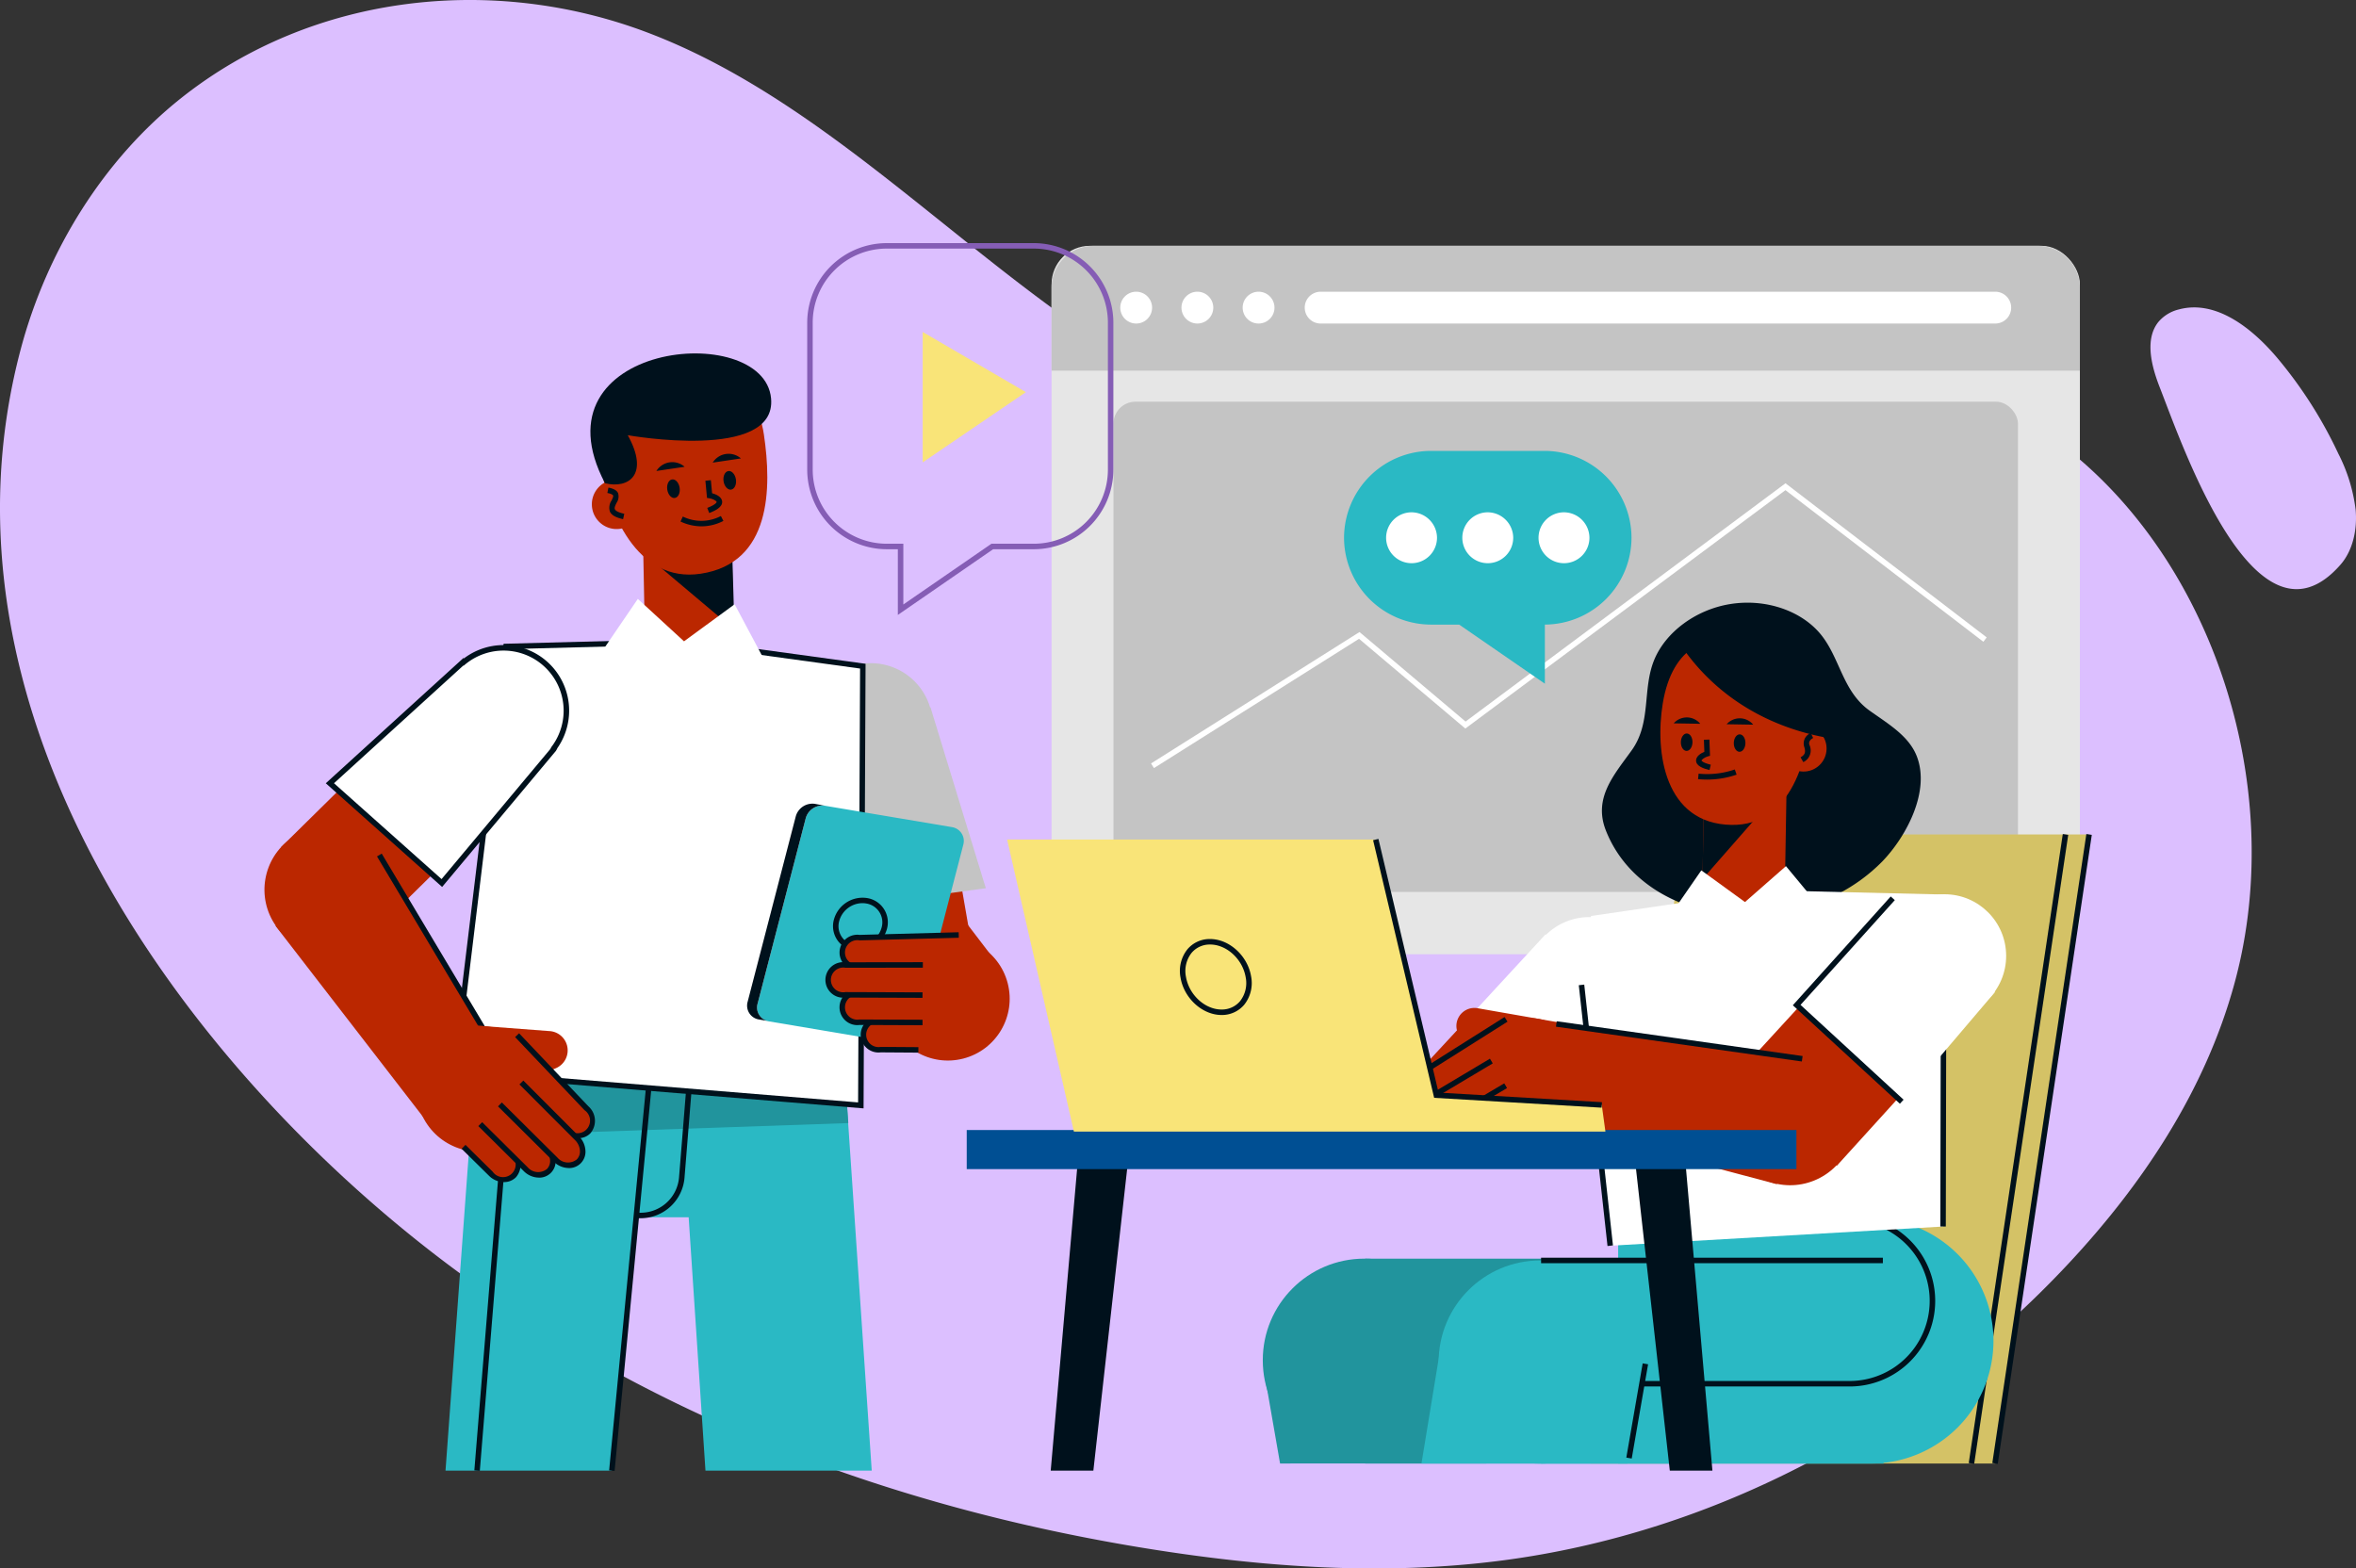 <svg xmlns="http://www.w3.org/2000/svg" width="441.228" height="293.762" viewBox="0 0 441.228 293.762">
  <rect x="0" y="0" width="441.228" height="293.762" fill="#333333" stroke="none"/>
  <g id="Grupo_59630" data-name="Grupo 59630" transform="translate(-594.086 -2041.133)">
    <g id="Grupo_59535" data-name="Grupo 59535" transform="translate(594.086 2041.133)">
      <g id="Grupo_56029" data-name="Grupo 56029">
        <path id="Trazado_101095" data-name="Trazado 101095" d="M628.078,2059.45c24.679-19.556,58.377-23.132,87.16-12.262,38.239,14.446,66.383,51.027,103.522,68.594a116.087,116.087,0,0,0,83.385,6.148c13.309-4.085,26.251-10.639,40.065-11.078,12.234-.387,24.319,4.153,34.719,11.236,30.6,20.84,45.967,65.283,35.648,103.15-5.522,20.276-17.378,37.885-31.189,52.649C952.856,2308.4,915,2328.233,875.444,2333.4c-22.081,2.882-44.48,1.316-66.479-2.224-47.943-7.717-95.176-25.2-134.653-56.028-47.258-36.909-94.1-101.29-76.4-168.4C602.863,2087.962,613.612,2070.912,628.078,2059.45Z" transform="translate(-594.086 -2041.133)" fill="#dcbfff"/>
        <path id="Trazado_101096" data-name="Trazado 101096" d="M962.987,2108.577c-1.554-3.974-2.845-9.019-.226-12.251a7.247,7.247,0,0,1,3.817-2.322c6.919-1.865,13.7,3.453,18.528,9.2a81.943,81.943,0,0,1,11.346,17.832,31.394,31.394,0,0,1,3.23,10.476c.329,3.691-.5,7.647-2.852,10.319C981.04,2159.807,967.3,2119.588,962.987,2108.577Z" transform="translate(-558.523 -2036.048)" fill="#dcbfff"/>
      </g>
    </g>
    <g id="Grupo_59543" data-name="Grupo 59543" transform="translate(791.021 2087.176)">
      <g id="Grupo_59540" data-name="Grupo 59540">
        <g id="Grupo_59537" data-name="Grupo 59537">
          <g id="Grupo_59536" data-name="Grupo 59536" transform="translate(0.001)">
            <rect id="Rectángulo_6317" data-name="Rectángulo 6317" width="192.581" height="132.683" rx="7.177" fill="#e6e6e6"/>
          </g>
          <path id="Trazado_107845" data-name="Trazado 107845" d="M966.213,2106.491v-15.508a7.872,7.872,0,0,0-7.872-7.871H781.5a7.872,7.872,0,0,0-7.872,7.871v15.508Z" transform="translate(-773.631 -2083.111)" fill="#c4c4c4"/>
        </g>
        <g id="Grupo_59539" data-name="Grupo 59539" transform="translate(12.867 8.595)">
          <g id="Grupo_59538" data-name="Grupo 59538">
            <path id="Trazado_107846" data-name="Trazado 107846" d="M788.342,2090.947a2.979,2.979,0,1,0,2.98,2.98A2.98,2.98,0,0,0,788.342,2090.947Z" transform="translate(-785.362 -2090.947)" fill="#fff"/>
            <path id="Trazado_107847" data-name="Trazado 107847" d="M798.791,2090.947a2.979,2.979,0,1,0,2.979,2.98A2.98,2.98,0,0,0,798.791,2090.947Z" transform="translate(-784.35 -2090.947)" fill="#fff"/>
            <path id="Trazado_107848" data-name="Trazado 107848" d="M809.239,2090.947a2.979,2.979,0,1,0,2.98,2.98A2.979,2.979,0,0,0,809.239,2090.947Z" transform="translate(-783.338 -2090.947)" fill="#fff"/>
          </g>
          <path id="Trazado_107849" data-name="Trazado 107849" d="M946.178,2096.906H819.838a2.979,2.979,0,0,1-2.98-2.979h0a2.98,2.98,0,0,1,2.98-2.98h126.34a2.98,2.98,0,0,1,2.98,2.98h0A2.979,2.979,0,0,1,946.178,2096.906Z" transform="translate(-782.311 -2090.947)" fill="#fff"/>
        </g>
      </g>
      <g id="Grupo_59542" data-name="Grupo 59542" transform="translate(11.594 29.189)">
        <rect id="Rectángulo_6318" data-name="Rectángulo 6318" width="169.393" height="91.823" rx="4.128" fill="#c4c4c4"/>
        <g id="Grupo_59541" data-name="Grupo 59541" transform="translate(7.034 15.286)">
          <path id="Trazado_107850" data-name="Trazado 107850" d="M791.163,2177l-.548-.87,39.042-24.612.288.242,19.573,16.524,59.917-44.628,37.683,28.868-.625.816-37.066-28.395-59.949,44.65-19.908-16.807Z" transform="translate(-790.614 -2123.658)" fill="#fff"/>
        </g>
      </g>
    </g>
    <path id="Trazado_107851" data-name="Trazado 107851" d="M839.837,2118.127h21.3a16.315,16.315,0,0,1,16.268,16.267h0a16.315,16.315,0,0,1-16.226,16.267v11.067l-16.047-11.066h-5.294a16.316,16.316,0,0,1-16.269-16.268h0A16.316,16.316,0,0,1,839.837,2118.127Z" transform="translate(22.227 7.457)" fill="#2ab9c4"/>
    <g id="Grupo_59544" data-name="Grupo 59544" transform="translate(853.675 2137.086)">
      <path id="Trazado_107852" data-name="Trazado 107852" d="M835.518,2128.613a4.766,4.766,0,1,0,4.766,4.767A4.8,4.8,0,0,0,835.518,2128.613Z" transform="translate(-830.752 -2128.613)" fill="#fff"/>
      <path id="Trazado_107853" data-name="Trazado 107853" d="M848.53,2128.613a4.766,4.766,0,1,0,4.766,4.767A4.8,4.8,0,0,0,848.53,2128.613Z" transform="translate(-829.492 -2128.613)" fill="#fff"/>
      <path id="Trazado_107854" data-name="Trazado 107854" d="M861.543,2128.613a4.766,4.766,0,1,0,4.766,4.767A4.8,4.8,0,0,0,861.543,2128.613Z" transform="translate(-828.231 -2128.613)" fill="#fff"/>
    </g>
    <g id="Grupo_59545" data-name="Grupo 59545" transform="translate(726.561 2213.165)">
      <path id="Trazado_107855" data-name="Trazado 107855" d="M722.437,2213.122a7.574,7.574,0,1,1,7.574-7.575A7.583,7.583,0,0,1,722.437,2213.122Zm0-14.119a6.545,6.545,0,1,0,6.545,6.545A6.552,6.552,0,0,0,722.437,2199Z" transform="translate(-714.863 -2197.974)" fill="#fff"/>
    </g>
    <g id="Grupo_59547" data-name="Grupo 59547" transform="translate(745.538 2165.343)">
      <g id="Grupo_59546" data-name="Grupo 59546">
        <path id="Trazado_107856" data-name="Trazado 107856" d="M755.2,2163.978a11.576,11.576,0,1,1-13.382-9.432A11.577,11.577,0,0,1,755.2,2163.978Z" transform="translate(-732.159 -2154.375)" fill="#c4c4c4"/>
        <rect id="Rectángulo_6319" data-name="Rectángulo 6319" width="23.152" height="11.614" transform="matrix(-0.985, 0.171, -0.171, -0.985, 30.461, 52.468)" fill="#bb2700"/>
        <path id="Trazado_107857" data-name="Trazado 107857" d="M737.986,2199.51l27.35-3.714-10.36-33.87-22.813,3.949Z" transform="translate(-732.164 -2153.643)" fill="#c4c4c4"/>
      </g>
    </g>
    <path id="Trazado_107858" data-name="Trazado 107858" d="M675.467,2226.691l-5.314,72.4h31.139l4.725-47.454h9.672l3.147,47.454h31.139l-5.252-77.442Z" transform="translate(7.368 17.485)" fill="#2ab9c4"/>
    <path id="Trazado_107859" data-name="Trazado 107859" d="M745.177,2234.609l-.864-12.344-68.627-6.926-1.286,21.71Z" transform="translate(7.779 16.873)" fill="#21949d"/>
    <g id="Grupo_59548" data-name="Grupo 59548" transform="translate(682.919 2232.906)">
      <rect id="Rectángulo_6320" data-name="Rectángulo 6320" width="83.908" height="1.027" transform="translate(0 83.63) rotate(-85.334)" fill="#00111c"/>
    </g>
    <g id="Grupo_59549" data-name="Grupo 59549" transform="translate(713.398 2240.797)">
      <path id="Trazado_107860" data-name="Trazado 107860" d="M703.533,2251.673q-.332,0-.671-.029l.084-1.023a7.218,7.218,0,0,0,7.775-6.613l1.684-20.842,1.023.084-1.684,20.843A8.255,8.255,0,0,1,703.533,2251.673Z" transform="translate(-702.862 -2223.166)" fill="#00111c"/>
    </g>
    <g id="Grupo_59550" data-name="Grupo 59550" transform="translate(708.163 2237.693)">
      <rect id="Rectángulo_6321" data-name="Rectángulo 6321" width="79.203" height="1.029" transform="translate(0 78.84) rotate(-84.506)" fill="#00111c"/>
    </g>
    <path id="Trazado_107861" data-name="Trazado 107861" d="M681.339,2151.595l33.561-.876,33.26,4.569-.374,82.268-76.1-6.23Z" transform="translate(7.516 10.614)" fill="#fff"/>
    <g id="Grupo_59551" data-name="Grupo 59551" transform="translate(678.626 2160.819)">
      <path id="Trazado_107862" data-name="Trazado 107862" d="M748.348,2238.16l-.554-.046-76.633-6.274,9.771-80.7,34-.887,33.79,4.636ZM672.31,2230.9l75.014,6.141.37-81.261-32.812-4.507-33.035.868Z" transform="translate(-671.161 -2150.25)" fill="#00111c"/>
    </g>
    <g id="Grupo_59565" data-name="Grupo 59565" transform="translate(704.655 2107.328)">
      <path id="Trazado_107863" data-name="Trazado 107863" d="M720.86,2152.512l-16.6.488-.426-21.713,16.6-.488Z" transform="translate(-694.025 -2098.644)" fill="#bb2700"/>
      <path id="Trazado_107864" data-name="Trazado 107864" d="M721.01,2150.4l-17.036-14.357-.14-4.758,16.6-.488Z" transform="translate(-694.025 -2098.644)" fill="#00111c"/>
      <path id="Trazado_107865" data-name="Trazado 107865" d="M727.256,2116.392c1.476,9.953,1.426,24.077-11.871,26.05-11.9,1.765-17.445-11.53-18.922-21.483s4.855-14.768,13.358-16.03S725.78,2106.439,727.256,2116.392Z" transform="translate(-694.76 -2101.176)" fill="#bb2700"/>
      <g id="Grupo_59554" data-name="Grupo 59554" transform="translate(12.36 18.8)">
        <g id="Grupo_59552" data-name="Grupo 59552" transform="translate(10.543)">
          <path id="Trazado_107866" data-name="Trazado 107866" d="M718.53,2121.571c.639-.095,1.273.606,1.416,1.565s-.261,1.813-.9,1.908-1.273-.607-1.415-1.565S717.89,2121.666,718.53,2121.571Z" transform="translate(-715.595 -2118.338)" fill="#00111c"/>
          <path id="Trazado_107867" data-name="Trazado 107867" d="M721.058,2119.491l-5.286.784A3.507,3.507,0,0,1,721.058,2119.491Z" transform="translate(-715.772 -2118.623)" fill="#00111c"/>
        </g>
        <g id="Grupo_59553" data-name="Grupo 59553" transform="translate(0 1.564)">
          <path id="Trazado_107868" data-name="Trazado 107868" d="M708.919,2123c.639-.095,1.272.605,1.415,1.565s-.261,1.813-.9,1.907-1.272-.605-1.415-1.564S708.28,2123.092,708.919,2123Z" transform="translate(-705.983 -2119.764)" fill="#00111c"/>
          <path id="Trazado_107869" data-name="Trazado 107869" d="M711.447,2120.916l-5.287.784A3.509,3.509,0,0,1,711.447,2120.916Z" transform="translate(-706.16 -2120.048)" fill="#00111c"/>
        </g>
      </g>
      <g id="Grupo_59559" data-name="Grupo 59559" transform="translate(0.272 23.617)">
        <g id="Grupo_59558" data-name="Grupo 59558">
          <g id="Grupo_59557" data-name="Grupo 59557">
            <path id="Trazado_107870" data-name="Trazado 107870" d="M695.19,2128.334a4.638,4.638,0,1,0,3.907-5.268A4.637,4.637,0,0,0,695.19,2128.334Z" transform="translate(-695.14 -2123.015)" fill="#bb2700"/>
            <g id="Grupo_59556" data-name="Grupo 59556" transform="translate(2.906 1.515)">
              <g id="Grupo_59555" data-name="Grupo 59555">
                <path id="Trazado_107871" data-name="Trazado 107871" d="M700.733,2130.306c-1.36-.3-2.141-.739-2.456-1.385a2.378,2.378,0,0,1,.294-2.1c.177-.367.377-.783.289-.961-.033-.064-.206-.29-1.071-.458l.2-1.009c.974.191,1.543.511,1.792,1.007a2.111,2.111,0,0,1-.28,1.867c-.226.468-.439.91-.3,1.2.091.187.441.543,1.753.831Z" transform="translate(-697.789 -2124.396)" fill="#00111c"/>
              </g>
            </g>
          </g>
        </g>
      </g>
      <g id="Grupo_59564" data-name="Grupo 59564" transform="translate(16.878 23.744)">
        <g id="Grupo_59561" data-name="Grupo 59561" transform="translate(4.653)">
          <g id="Grupo_59560" data-name="Grupo 59560">
            <path id="Trazado_107872" data-name="Trazado 107872" d="M715.248,2129.28l-.371-.959c1.731-.668,1.759-1.11,1.759-1.115-.025-.215-.758-.614-1.409-.7l-.4-.054-.3-3.223,1.023-.1.228,2.439c.7.183,1.782.646,1.885,1.517C717.785,2128.169,716.344,2128.857,715.248,2129.28Z" transform="translate(-714.521 -2123.13)" fill="#00111c"/>
          </g>
        </g>
        <g id="Grupo_59563" data-name="Grupo 59563" transform="translate(0 6.704)">
          <g id="Grupo_59562" data-name="Grupo 59562">
            <path id="Trazado_107873" data-name="Trazado 107873" d="M714.2,2131.18a9.255,9.255,0,0,1-3.919-.9l.433-.932a7.866,7.866,0,0,0,7.125-.1l.47.915A8.949,8.949,0,0,1,714.2,2131.18Z" transform="translate(-710.279 -2129.242)" fill="#00111c"/>
          </g>
        </g>
      </g>
      <path id="Trazado_107874" data-name="Trazado 107874" d="M697.631,2125.8c4.47,1.088,8.337-1.662,4.259-9,0,0,27.953,4.993,26.837-6.9C727.34,2095.148,683.7,2099.383,697.631,2125.8Z" transform="translate(-694.891 -2101.483)" fill="#00111c"/>
      <path id="Trazado_107875" data-name="Trazado 107875" d="M727.1,2154.5l-5.386-10.1-9.474,6.946-8.651-7.947-6.795,9.969,10.041,5.557,5.343-6.476,4.6,7.025Z" transform="translate(-694.707 -2097.423)" fill="#fff"/>
    </g>
    <path id="Trazado_107876" data-name="Trazado 107876" d="M751.9,2192.995h0a3.977,3.977,0,0,0-2.674,4.621l1.908,8.9,14.924.657-9.734-12.736A3.977,3.977,0,0,0,751.9,2192.995Z" transform="translate(15.018 14.69)" fill="#bb2700"/>
    <path id="Trazado_107877" data-name="Trazado 107877" d="M725.581,2219.113l23.766,4a3.241,3.241,0,0,0,3.605-2.346l9.015-34.731a2.625,2.625,0,0,0-2.137-3.312l-23.766-4a3.242,3.242,0,0,0-3.605,2.346l-9.015,34.732A2.624,2.624,0,0,0,725.581,2219.113Z" transform="translate(12.52 13.323)" fill="#2ab9c4"/>
    <g id="Grupo_59566" data-name="Grupo 59566" transform="translate(750.099 2209.261)">
      <path id="Trazado_107878" data-name="Trazado 107878" d="M741.073,2204.373a5.116,5.116,0,0,1-.852-.072,4.6,4.6,0,0,1-3.736-5.787,5.566,5.566,0,0,1,6.192-4.027,4.6,4.6,0,0,1,3.737,5.788A5.6,5.6,0,0,1,741.073,2204.373Zm.744-8.929a4.545,4.545,0,0,0-4.336,3.329h0a3.567,3.567,0,0,0,2.911,4.515,4.528,4.528,0,0,0,5.025-3.271,3.57,3.57,0,0,0-2.911-4.515A4.187,4.187,0,0,0,741.817,2195.444Z" transform="translate(-736.323 -2194.415)" fill="#00111c"/>
    </g>
    <path id="Trazado_107879" data-name="Trazado 107879" d="M736.229,2178.755a3.241,3.241,0,0,0-3.605,2.346l-9.015,34.732a2.61,2.61,0,0,0,1.751,3.206l-1.478-.249a2.625,2.625,0,0,1-2.137-3.312l9.015-34.731a3.242,3.242,0,0,1,3.605-2.346" transform="translate(12.356 13.292)" fill="#00111c"/>
    <circle id="Elipse_4121" data-name="Elipse 4121" cx="11.576" cy="11.576" r="11.576" transform="translate(757.499 2219.874) rotate(-14.466)" fill="#bb2700"/>
    <g id="Grupo_59571" data-name="Grupo 59571" transform="translate(748.667 2215.74)">
      <path id="Trazado_107880" data-name="Trazado 107880" d="M737.926,2204.032h0a3.078,3.078,0,0,0,3.285,2.792l11.96.048,5.767-5.649-17.71.019A3.079,3.079,0,0,0,737.926,2204.032Z" transform="translate(-734.735 -2200.235)" fill="#bb2700"/>
      <path id="Trazado_107881" data-name="Trazado 107881" d="M741.577,2218.069h0a3.078,3.078,0,0,0,3.285,2.791l9.283.048.065-5.649-9.33.019A3.079,3.079,0,0,0,741.577,2218.069Z" transform="translate(-734.382 -2198.875)" fill="#bb2700"/>
      <g id="Grupo_59567" data-name="Grupo 59567" transform="translate(6.606 15.889)">
        <path id="Trazado_107882" data-name="Trazado 107882" d="M751.84,2221.466l-7.049-.048a3.332,3.332,0,1,1,.021-6.609v1.029a2.315,2.315,0,1,0-.015,4.553l7.051.049Z" transform="translate(-741.04 -2214.808)" fill="#00111c"/>
      </g>
      <path id="Trazado_107883" data-name="Trazado 107883" d="M737.926,2213.39h0a3.077,3.077,0,0,0,3.285,2.791l11.96.049.066-5.649-12.008.018A3.079,3.079,0,0,0,737.926,2213.39Z" transform="translate(-734.735 -2199.328)" fill="#bb2700"/>
      <g id="Grupo_59568" data-name="Grupo 59568" transform="translate(2.64 10.738)">
        <path id="Trazado_107884" data-name="Trazado 107884" d="M752.969,2216.79l-11.793-.048a3.333,3.333,0,1,1,.019-6.611l11.839-.018,0,1.028-11.841.02a2.315,2.315,0,1,0-.015,4.553l11.793.048Z" transform="translate(-737.424 -2210.112)" fill="#00111c"/>
      </g>
      <g id="Grupo_59569" data-name="Grupo 59569" transform="translate(2.64)">
        <path id="Trazado_107885" data-name="Trazado 107885" d="M752.969,2207.473l-11.793-.048a3.332,3.332,0,1,1,.019-6.61l18.544-.492.027,1.028-18.558.492a2.317,2.317,0,1,0-.029,4.554l11.793.048Z" transform="translate(-737.424 -2200.322)" fill="#00111c"/>
      </g>
      <path id="Trazado_107886" data-name="Trazado 107886" d="M735.485,2208.711h0a3.077,3.077,0,0,0,3.285,2.792l14.638.048.066-5.648-14.687.018A3.079,3.079,0,0,0,735.485,2208.711Z" transform="translate(-734.972 -2199.781)" fill="#bb2700"/>
      <g id="Grupo_59570" data-name="Grupo 59570" transform="translate(0 5.606)">
        <path id="Trazado_107887" data-name="Trazado 107887" d="M753.2,2212.111l-14.433-.049a3.332,3.332,0,1,1,.017-6.61l14.481-.019,0,1.029-14.482.018a2.315,2.315,0,1,0-.015,4.554l14.435.048Z" transform="translate(-735.017 -2205.433)" fill="#00111c"/>
      </g>
    </g>
    <g id="Grupo_59583" data-name="Grupo 59583" transform="translate(638.981 2161.953)">
      <g id="Grupo_59573" data-name="Grupo 59573" transform="translate(7.75)">
        <path id="Trazado_107888" data-name="Trazado 107888" d="M672.635,2155.343a11.773,11.773,0,1,0,16.648-.281A11.773,11.773,0,0,0,672.635,2155.343Z" transform="translate(-639.444 -2151.238)" fill="#fff"/>
        <path id="Trazado_107889" data-name="Trazado 107889" d="M660.034,2202.192l-17.951-15.354,12.136-11.959,16.928,16.368Z" transform="translate(-642.083 -2148.998)" fill="#bb2700"/>
        <path id="Trazado_107890" data-name="Trazado 107890" d="M671.378,2195.574l-20.965-18.686,25-22.756,16.928,16.368Z" transform="translate(-641.276 -2151.008)" fill="#fff"/>
        <g id="Grupo_59572" data-name="Grupo 59572" transform="translate(8.368)">
          <path id="Trazado_107891" data-name="Trazado 107891" d="M671.5,2196.586l-21.787-19.418,25.782-23.465.085.081a12.281,12.281,0,0,1,17.454,16.871l.021.02-.248.43Zm-20.251-19.426,20.145,17.953,20.372-24.365.177-.344a11.253,11.253,0,0,0-16.071-15.539l-.354.291-.044-.042Z" transform="translate(-649.712 -2151.284)" fill="#00111c"/>
        </g>
      </g>
      <g id="Grupo_59582" data-name="Grupo 59582" transform="translate(0 29.417)">
        <g id="Grupo_59575" data-name="Grupo 59575" transform="translate(0 0)">
          <circle id="Elipse_4122" data-name="Elipse 4122" cx="11.773" cy="11.773" r="11.773" transform="translate(0 13.567) rotate(-35.182)" fill="#bb2700"/>
          <path id="Trazado_107892" data-name="Trazado 107892" d="M684,2226.361l-14.954,10.186-27.927-36.158,19.461-13.256Z" transform="translate(-634.426 -2177.229)" fill="#bb2700"/>
          <g id="Grupo_59574" data-name="Grupo 59574" transform="translate(25.71 9.64)">
            <rect id="Rectángulo_6322" data-name="Rectángulo 6322" width="1.028" height="45.688" transform="matrix(0.859, -0.513, 0.513, 0.859, 0, 0.527)" fill="#00111c"/>
          </g>
        </g>
        <g id="Grupo_59581" data-name="Grupo 59581" transform="translate(28.852 37.718)">
          <path id="Trazado_107893" data-name="Trazado 107893" d="M692.711,2219.938h0a3.629,3.629,0,0,1-2.156,4.367l-7.723,3.052L672.033,2216l17.346,1.31A3.628,3.628,0,0,1,692.711,2219.938Z" transform="translate(-660.284 -2212.151)" fill="#bb2700"/>
          <circle id="Elipse_4123" data-name="Elipse 4123" cx="11.773" cy="11.773" r="11.773" transform="translate(0 11.296) rotate(-28.668)" fill="#bb2700"/>
          <g id="Grupo_59580" data-name="Grupo 59580" transform="translate(11.369 5.574)">
            <path id="Trazado_107894" data-name="Trazado 107894" d="M695.665,2235.833h0a3.128,3.128,0,0,1-4.369-.353l-8.64-8.563-.089-8.21,12.729,12.744A3.131,3.131,0,0,1,695.665,2235.833Z" transform="translate(-670.633 -2217.463)" fill="#bb2700"/>
            <path id="Trazado_107895" data-name="Trazado 107895" d="M682.77,2242.775h0a3.127,3.127,0,0,1-4.37-.353l-6.713-6.637,4.013-4.112,6.7,6.721A3.131,3.131,0,0,1,682.77,2242.775Z" transform="translate(-671.687 -2216.208)" fill="#bb2700"/>
            <g id="Grupo_59576" data-name="Grupo 59576" transform="translate(1.334 20.903)">
              <path id="Trazado_107896" data-name="Trazado 107896" d="M680.838,2243.6a4.061,4.061,0,0,1-2.831-1.208l-5.1-5.031.722-.733,5.1,5.032a2.363,2.363,0,1,0,3.276-3.3l.726-.728a3.618,3.618,0,0,1,.338,5.076A3.115,3.115,0,0,1,680.838,2243.6Z" transform="translate(-672.903 -2236.63)" fill="#00111c"/>
            </g>
            <path id="Trazado_107897" data-name="Trazado 107897" d="M688.93,2242.2h0a3.127,3.127,0,0,1-4.369-.354l-8.64-8.562,4.013-4.112,8.627,8.646A3.132,3.132,0,0,1,688.93,2242.2Z" transform="translate(-671.277 -2216.449)" fill="#bb2700"/>
            <g id="Grupo_59577" data-name="Grupo 59577" transform="translate(4.462 12.544)">
              <path id="Trazado_107898" data-name="Trazado 107898" d="M687.105,2243.5a4.062,4.062,0,0,1-2.831-1.208l-8.519-8.444.724-.731,8.519,8.444a2.6,2.6,0,0,0,3.611.323,2.131,2.131,0,0,0,.583-1.7,3.067,3.067,0,0,0-.919-1.918l-8.507-8.528.728-.726,8.506,8.527a4.1,4.1,0,0,1,1.218,2.566,3.056,3.056,0,0,1-3.113,3.4Z" transform="translate(-675.755 -2229.009)" fill="#00111c"/>
            </g>
            <g id="Grupo_59578" data-name="Grupo 59578" transform="translate(11.352)">
              <path id="Trazado_107899" data-name="Trazado 107899" d="M693.875,2237.223a4.062,4.062,0,0,1-2.831-1.209l-8.519-8.442.724-.731,8.519,8.443a2.364,2.364,0,1,0,3.276-3.3l-13.008-13.7.746-.707,13,13.694a3.613,3.613,0,0,1,.327,5.065A3.117,3.117,0,0,1,693.875,2237.223Z" transform="translate(-682.037 -2217.573)" fill="#00111c"/>
            </g>
            <path id="Trazado_107900" data-name="Trazado 107900" d="M694.22,2240.762h0a3.128,3.128,0,0,1-4.369-.353l-10.567-10.488,4.015-4.111,10.553,10.57A3.131,3.131,0,0,1,694.22,2240.762Z" transform="translate(-670.951 -2216.775)" fill="#bb2700"/>
            <g id="Grupo_59579" data-name="Grupo 59579" transform="translate(8.151 8.852)">
              <path id="Trazado_107901" data-name="Trazado 107901" d="M692.368,2242.031a4.066,4.066,0,0,1-2.831-1.208l-10.419-10.341.724-.73,10.42,10.341a2.6,2.6,0,0,0,3.61.323,2.128,2.128,0,0,0,.585-1.7,3.066,3.066,0,0,0-.919-1.918l-10.407-10.426.728-.726,10.406,10.424a4.1,4.1,0,0,1,1.216,2.567,3.055,3.055,0,0,1-3.113,3.4Z" transform="translate(-679.118 -2225.643)" fill="#00111c"/>
            </g>
          </g>
        </g>
      </g>
    </g>
    <path id="Trazado_107902" data-name="Trazado 107902" d="M865.677,2301.442h75.776l17.521-117.826H883.2Z" transform="translate(26.305 13.801)" fill="#d4c266"/>
    <g id="Grupo_59584" data-name="Grupo 59584" transform="translate(967.203 2197.348)">
      <rect id="Rectángulo_6323" data-name="Rectángulo 6323" width="119.121" height="1.029" transform="translate(0 117.811) rotate(-81.497)" fill="#00111c"/>
    </g>
    <g id="Grupo_59585" data-name="Grupo 59585" transform="translate(962.789 2197.348)">
      <rect id="Rectángulo_6324" data-name="Rectángulo 6324" width="119.121" height="1.029" transform="translate(0 117.811) rotate(-81.497)" fill="#00111c"/>
    </g>
    <path id="Trazado_107903" data-name="Trazado 107903" d="M926.537,2172.735c-1.491-3.743-5.277-5.964-8.778-8.449-4.979-3.535-5.51-9.516-8.9-13.954-3.594-4.706-10.518-7.147-17.341-6.011-6.351,1.057-11.967,5.219-14.117,10.417-2.283,5.518-.478,11.744-4.236,16.972-3.341,4.648-7.229,8.935-4.813,15.036,4.87,12.3,19.2,17.452,31.52,15.4l2.48-.414a32.434,32.434,0,0,0,17.8-9.267C924.623,2187.806,929.161,2179.323,926.537,2172.735Z" transform="translate(26.492 9.968)" fill="#00111c"/>
    <g id="Grupo_59586" data-name="Grupo 59586" transform="translate(897.131 2269.281)">
      <path id="Trazado_107904" data-name="Trazado 107904" d="M870.371,2295.1h47.307a22.98,22.98,0,0,0,22.98-22.98h0a22.981,22.981,0,0,0-22.98-22.981H870.371Z" transform="translate(-870.371 -2249.135)" fill="#2ab9c4"/>
    </g>
    <g id="Grupo_59587" data-name="Grupo 59587" transform="translate(830.578 2276.873)">
      <path id="Trazado_107905" data-name="Trazado 107905" d="M827.183,2256.057h60.14l4.01,38.369h-64.15Z" transform="translate(-808.001 -2256.057)" fill="#21949d"/>
      <ellipse id="Elipse_4124" data-name="Elipse 4124" cx="19.015" cy="19.026" rx="19.015" ry="19.026" fill="#21949d"/>
      <path id="Trazado_107906" data-name="Trazado 107906" d="M812.893,2293.034l-2.8-16.082,37.489-6.523,3.934,22.6Z" transform="translate(-809.656 -2254.665)" fill="#21949d"/>
    </g>
    <ellipse id="Elipse_4125" data-name="Elipse 4125" cx="19.015" cy="19.026" rx="19.015" ry="19.026" transform="translate(863.515 2277.213)" fill="#2ab9c4"/>
    <path id="Trazado_107907" data-name="Trazado 107907" d="M836.789,2292.988l3.626-22.086,37.55,6.164-2.614,15.922Z" transform="translate(23.507 22.255)" fill="#2ab9c4"/>
    <path id="Trazado_107908" data-name="Trazado 107908" d="M857.212,2256.366h60.14l4.01,38.052h-64.15Z" transform="translate(25.486 20.847)" fill="#2ab9c4"/>
    <g id="Grupo_59588" data-name="Grupo 59588" transform="translate(898.66 2296.479)">
      <rect id="Rectángulo_6325" data-name="Rectángulo 6325" width="17.919" height="1.028" transform="matrix(0.171, -0.985, 0.985, 0.171, 0, 17.656)" fill="#00111c"/>
    </g>
    <g id="Grupo_59589" data-name="Grupo 59589" transform="translate(882.698 2276.698)">
      <rect id="Rectángulo_6326" data-name="Rectángulo 6326" width="64.009" height="1.028" fill="#00111c"/>
    </g>
    <g id="Grupo_59591" data-name="Grupo 59591" transform="translate(901.375 2269.628)">
      <g id="Grupo_59590" data-name="Grupo 59590">
        <path id="Trazado_107909" data-name="Trazado 107909" d="M913.35,2280.639H874.24v-1.028h39.11a15,15,0,0,0,4.857-29.188l.332-.972a16.026,16.026,0,0,1-5.189,31.188Z" transform="translate(-874.24 -2249.451)" fill="#00111c"/>
      </g>
    </g>
    <g id="Grupo_59595" data-name="Grupo 59595" transform="translate(852.352 2207.883)">
      <g id="Grupo_59592" data-name="Grupo 59592" transform="translate(0 5.023)">
        <path id="Trazado_107910" data-name="Trazado 107910" d="M854.931,2208.583a11.545,11.545,0,1,0,12.223-10.824A11.545,11.545,0,0,0,854.931,2208.583Z" transform="translate(-827.089 -2197.738)" fill="#fff"/>
        <path id="Trazado_107911" data-name="Trazado 107911" d="M836.16,2238.891l-6.614-5.715,18.285-19.735,17.158,15.81-7.778,8.443A15.153,15.153,0,0,1,836.16,2238.891Z" transform="translate(-829.546 -2196.217)" fill="#bb2700"/>
        <rect id="Rectángulo_6327" data-name="Rectángulo 6327" width="23.332" height="22.452" transform="matrix(0.735, 0.678, -0.678, 0.735, 31.181, 3.227)" fill="#fff"/>
      </g>
      <path id="Trazado_107912" data-name="Trazado 107912" d="M869.488,2259.729l-5.309-44.778,1.7-16.978,32.883-4.814,33.4.794-.348,62.18Z" transform="translate(-826.192 -2193.158)" fill="#fff"/>
      <g id="Grupo_59593" data-name="Grupo 59593" transform="translate(37.407 17.663)">
        <rect id="Rectángulo_6328" data-name="Rectángulo 6328" width="1.028" height="49.146" transform="translate(0 0.113) rotate(-6.284)" fill="#00111c"/>
      </g>
      <g id="Grupo_59594" data-name="Grupo 59594" transform="translate(105.115 16.697)">
        <rect id="Rectángulo_6329" data-name="Rectángulo 6329" width="46.276" height="1.028" transform="translate(0 46.276) rotate(-89.884)" fill="#00111c"/>
      </g>
    </g>
    <g id="Grupo_59607" data-name="Grupo 59607" transform="translate(859.15 2208.623)">
      <g id="Grupo_59597" data-name="Grupo 59597" transform="translate(61.68)">
        <path id="Trazado_107913" data-name="Trazado 107913" d="M891.977,2224.984l17.244,18.71,20.426-22.5-18.573-17.033Z" transform="translate(-891.977 -2192.833)" fill="#bb2700"/>
        <path id="Trazado_107914" data-name="Trazado 107914" d="M900.552,2214.5l20,18.119,17.469-20.536-19.15-17.562Z" transform="translate(-891.146 -2193.766)" fill="#fff"/>
        <circle id="Elipse_4126" data-name="Elipse 4126" cx="11.545" cy="11.545" r="11.545" transform="translate(25.876)" fill="#fff"/>
        <g id="Grupo_59596" data-name="Grupo 59596" transform="translate(9.013 0.415)">
          <path id="Trazado_107915" data-name="Trazado 107915" d="M920.243,2233.032l-20.05-18.444,18.334-20.376.765.687-17.655,19.62,19.3,17.757Z" transform="translate(-900.193 -2194.212)" fill="#00111c"/>
        </g>
      </g>
      <g id="Grupo_59603" data-name="Grupo 59603" transform="translate(0 19.175)">
        <path id="Trazado_107916" data-name="Trazado 107916" d="M843.21,2214.927h0a3.377,3.377,0,0,0,.947,4.432l6.265,4.518,12.335-7.776-15.941-2.785A3.375,3.375,0,0,0,843.21,2214.927Z" transform="translate(-835.065 -2211.128)" fill="#bb2700"/>
        <circle id="Elipse_4127" data-name="Elipse 4127" cx="10.952" cy="10.952" r="10.952" transform="translate(6.158 19.009) rotate(-60.207)" fill="#bb2700"/>
        <g id="Grupo_59602" data-name="Grupo 59602" transform="translate(0 3.821)">
          <path id="Trazado_107917" data-name="Trazado 107917" d="M836.562,2228.331h0a2.91,2.91,0,0,0,4.021.68l9.749-5.745,1.957-7.382-14.391,8.581A2.914,2.914,0,0,0,836.562,2228.331Z" transform="translate(-835.695 -2214.693)" fill="#bb2700"/>
          <path id="Trazado_107918" data-name="Trazado 107918" d="M846.32,2237.621h0a2.91,2.91,0,0,0,4.021.68l7.572-4.45-2.68-4.624-7.577,4.528A2.914,2.914,0,0,0,846.32,2237.621Z" transform="translate(-834.75 -2213.4)" fill="#bb2700"/>
          <g id="Grupo_59598" data-name="Grupo 59598" transform="translate(10.67 19.969)">
            <path id="Trazado_107919" data-name="Trazado 107919" d="M848.567,2238.99a3.074,3.074,0,0,1-2.7-1.436,2.959,2.959,0,0,1-.224-2.494,3.858,3.858,0,0,1,1.7-2.057l.524.885a2.163,2.163,0,1,0,2.163,3.661l5.755-3.369.521.886-5.754,3.37A3.928,3.928,0,0,1,848.567,2238.99Z" transform="translate(-845.471 -2233.004)" fill="#00111c"/>
          </g>
          <path id="Trazado_107920" data-name="Trazado 107920" d="M841.089,2235.7h0a2.91,2.91,0,0,0,4.021.681l9.748-5.745-2.679-4.626-9.755,5.823A2.913,2.913,0,0,0,841.089,2235.7Z" transform="translate(-835.257 -2213.712)" fill="#bb2700"/>
          <g id="Grupo_59599" data-name="Grupo 59599" transform="translate(4.962 11.974)">
            <path id="Trazado_107921" data-name="Trazado 107921" d="M843.365,2237.441a3.075,3.075,0,0,1-2.7-1.436,2.955,2.955,0,0,1-.224-2.492,3.844,3.844,0,0,1,1.7-2.057l9.618-5.742.528.883-9.621,5.742A2.163,2.163,0,1,0,844.83,2236l9.612-5.666.523.887-9.613,5.665A3.938,3.938,0,0,1,843.365,2237.441Z" transform="translate(-840.267 -2225.715)" fill="#00111c"/>
          </g>
          <g id="Grupo_59600" data-name="Grupo 59600">
            <path id="Trazado_107922" data-name="Trazado 107922" d="M838.837,2230.153a3.075,3.075,0,0,1-2.7-1.436,3.4,3.4,0,0,1,1.476-4.55l14.84-9.369.548.87-14.851,9.377a2.164,2.164,0,1,0,2.15,3.669l9.613-5.665.523.886-9.613,5.665A3.938,3.938,0,0,1,838.837,2230.153Z" transform="translate(-835.744 -2214.798)" fill="#00111c"/>
          </g>
          <path id="Trazado_107923" data-name="Trazado 107923" d="M836.84,2233.187h0a2.91,2.91,0,0,0,4.021.681l11.926-7.041-2.68-4.625-11.932,7.118A2.915,2.915,0,0,0,836.84,2233.187Z" transform="translate(-835.668 -2214.081)" fill="#bb2700"/>
          <g id="Grupo_59601" data-name="Grupo 59601" transform="translate(0.332 7.802)">
            <path id="Trazado_107924" data-name="Trazado 107924" d="M839.142,2234.914a3.076,3.076,0,0,1-2.7-1.437,2.959,2.959,0,0,1-.224-2.492,3.847,3.847,0,0,1,1.7-2.057l11.765-7.018.528.882-11.767,7.02a2.828,2.828,0,0,0-1.253,1.5,1.943,1.943,0,0,0,.135,1.639,2.38,2.38,0,0,0,3.28.522l11.76-6.942.522.885-11.759,6.942A3.94,3.94,0,0,1,839.142,2234.914Z" transform="translate(-836.047 -2221.911)" fill="#00111c"/>
          </g>
        </g>
      </g>
      <g id="Grupo_59606" data-name="Grupo 59606" transform="translate(22.744 23.787)">
        <g id="Grupo_59605" data-name="Grupo 59605" transform="translate(0 0)">
          <circle id="Elipse_4128" data-name="Elipse 4128" cx="11.984" cy="11.984" r="11.984" transform="matrix(0.884, -0.467, 0.467, 0.884, 31.256, 13.734)" fill="#bb2700"/>
          <path id="Trazado_107925" data-name="Trazado 107925" d="M860.145,2215.982l-3.665,18.049,44.941,11.958,4.77-23.488Z" transform="translate(-856.48 -2215.474)" fill="#bb2700"/>
          <g id="Grupo_59604" data-name="Grupo 59604" transform="translate(3.593)">
            <rect id="Rectángulo_6330" data-name="Rectángulo 6330" width="1.028" height="46.505" transform="translate(0 1.018) rotate(-81.943)" fill="#00111c"/>
          </g>
        </g>
      </g>
    </g>
    <g id="Grupo_59623" data-name="Grupo 59623" transform="translate(904.236 2156.281)">
      <path id="Trazado_107926" data-name="Trazado 107926" d="M876.953,2165.926a17.894,17.894,0,1,0,15.873-19.708A17.892,17.892,0,0,0,876.953,2165.926Z" transform="translate(-876.849 -2146.114)" fill="#00111c"/>
      <g id="Grupo_59621" data-name="Grupo 59621" transform="translate(0.8 2.248)">
        <g id="Grupo_59608" data-name="Grupo 59608" transform="translate(7.821 29.001)">
          <rect id="Rectángulo_6331" data-name="Rectángulo 6331" width="15.448" height="22.784" transform="translate(15.446 23.039) rotate(-179.044)" fill="#bb2700"/>
          <path id="Trazado_107927" data-name="Trazado 107927" d="M884.777,2192.845l15.751-17.983-15.446-.258Z" transform="translate(-884.702 -2174.603)" fill="#00111c"/>
        </g>
        <g id="Grupo_59620" data-name="Grupo 59620">
          <path id="Trazado_107928" data-name="Trazado 107928" d="M878.028,2162.308c-1.526,9.234.373,22.549,12.876,22.757,11.187.187,14.694-12.748,14.85-22.1S881.685,2140.178,878.028,2162.308Z" transform="translate(-877.578 -2147.958)" fill="#bb2700"/>
          <g id="Grupo_59611" data-name="Grupo 59611" transform="translate(2.501 16.975)">
            <g id="Grupo_59609" data-name="Grupo 59609">
              <path id="Trazado_107929" data-name="Trazado 107929" d="M882.193,2166.379c-.6-.011-1.1.713-1.115,1.615s.46,1.641,1.062,1.65,1.1-.713,1.115-1.614S882.795,2166.389,882.193,2166.379Z" transform="translate(-879.74 -2163.373)" fill="#00111c"/>
              <path id="Trazado_107930" data-name="Trazado 107930" d="M879.858,2164.747l4.971.083A3.263,3.263,0,0,0,879.858,2164.747Z" transform="translate(-879.858 -2163.639)" fill="#00111c"/>
            </g>
            <g id="Grupo_59610" data-name="Grupo 59610" transform="translate(9.912 0.165)">
              <path id="Trazado_107931" data-name="Trazado 107931" d="M891.232,2166.53c-.6-.011-1.1.712-1.115,1.615s.459,1.641,1.061,1.651,1.1-.713,1.117-1.615S891.833,2166.54,891.232,2166.53Z" transform="translate(-888.777 -2163.524)" fill="#00111c"/>
              <path id="Trazado_107932" data-name="Trazado 107932" d="M888.9,2164.9l4.971.083A3.263,3.263,0,0,0,888.9,2164.9Z" transform="translate(-888.895 -2163.79)" fill="#00111c"/>
            </g>
          </g>
          <g id="Grupo_59616" data-name="Grupo 59616" transform="translate(6.685 21.123)">
            <g id="Grupo_59613" data-name="Grupo 59613">
              <g id="Grupo_59612" data-name="Grupo 59612">
                <path id="Trazado_107933" data-name="Trazado 107933" d="M886.189,2173.129c-1.074-.26-2.5-.726-2.516-1.766-.012-.823.922-1.389,1.554-1.652l-.084-2.252,1.028-.038.114,3.037-.395.108c-.593.16-1.192.619-1.19.783,0,0,.107.387,1.732.78Z" transform="translate(-883.673 -2167.421)" fill="#00111c"/>
              </g>
            </g>
            <g id="Grupo_59615" data-name="Grupo 59615" transform="translate(0.37 5.598)">
              <g id="Grupo_59614" data-name="Grupo 59614">
                <path id="Trazado_107934" data-name="Trazado 107934" d="M885.7,2174.42q-.847,0-1.686-.084l.1-1.024a15.962,15.962,0,0,0,6.782-.788l.337.973A17.065,17.065,0,0,1,885.7,2174.42Z" transform="translate(-884.01 -2172.525)" fill="#00111c"/>
              </g>
            </g>
          </g>
          <g id="Grupo_59619" data-name="Grupo 59619" transform="translate(20.715 16.703)">
            <circle id="Elipse_4129" data-name="Elipse 4129" cx="4.314" cy="4.314" r="4.314" transform="matrix(0.721, -0.693, 0.693, 0.721, 0, 5.976)" fill="#bb2700"/>
            <g id="Grupo_59618" data-name="Grupo 59618" transform="translate(5.544 3.193)">
              <g id="Grupo_59617" data-name="Grupo 59617">
                <path id="Trazado_107935" data-name="Trazado 107935" d="M902.029,2171.75l-.511-.892c.845-.485,1.007-.975.669-2.018a2.09,2.09,0,0,1,1.259-2.537l.424.937c-.039.018-.975.452-.7,1.283A2.4,2.4,0,0,1,902.029,2171.75Z" transform="translate(-901.518 -2166.303)" fill="#00111c"/>
              </g>
            </g>
          </g>
          <path id="Trazado_107936" data-name="Trazado 107936" d="M906.284,2155.445a18.188,18.188,0,0,0-10.75-7.082c-6.124-1.269-14.019,3.941-14.019,3.941,6.748,9.558,16.989,15.216,28.564,16.916C909.975,2164.508,909.076,2159.241,906.284,2155.445Z" transform="translate(-877.197 -2148.164)" fill="#00111c"/>
        </g>
      </g>
      <g id="Grupo_59622" data-name="Grupo 59622" transform="translate(3.017 47.08)">
        <path id="Trazado_107937" data-name="Trazado 107937" d="M893.687,2196.02l-8.635-6.266-5.453,7.883,9.551,4.941Z" transform="translate(-879.599 -2188.967)" fill="#fff"/>
        <path id="Trazado_107938" data-name="Trazado 107938" d="M891.636,2196.134l8.1-7.1,6.06,7.31-9.119,5.87Z" transform="translate(-878.433 -2189.037)" fill="#fff"/>
      </g>
    </g>
    <g id="Grupo_59626" data-name="Grupo 59626" transform="translate(775.133 2252.783)">
      <g id="Grupo_59625" data-name="Grupo 59625" transform="translate(0 0)">
        <g id="Grupo_59624" data-name="Grupo 59624" transform="translate(15.729 4.88)">
          <path id="Trazado_107939" data-name="Trazado 107939" d="M773.486,2297.46l5.155-58.918h9.431l-6.6,58.918Z" transform="translate(-773.486 -2238.542)" fill="#00111c"/>
          <path id="Trazado_107940" data-name="Trazado 107940" d="M879.774,2297.46l-6.6-58.918H882.6l5.155,58.918Z" transform="translate(-763.831 -2238.542)" fill="#00111c"/>
        </g>
        <rect id="Rectángulo_6332" data-name="Rectángulo 6332" width="155.384" height="7.319" transform="translate(155.384 7.319) rotate(180)" fill="#004f93"/>
      </g>
    </g>
    <path id="Trazado_107941" data-name="Trazado 107941" d="M835.082,2184.49l11.347,47.885,30.978,1.824.685,4.988H778.548l-12.506-54.7Z" transform="translate(16.655 13.885)" fill="#f9e478"/>
    <g id="Grupo_59627" data-name="Grupo 59627" transform="translate(815.068 2217.009)">
      <path id="Trazado_107942" data-name="Trazado 107942" d="M803.346,2215.708c-3.609,0-7.058-3.155-7.691-7.034a6.5,6.5,0,0,1,1.311-5.291,5.443,5.443,0,0,1,4.226-1.905c3.609,0,7.059,3.155,7.692,7.032a6.511,6.511,0,0,1-1.311,5.292A5.449,5.449,0,0,1,803.346,2215.708Zm-2.154-13.2a4.429,4.429,0,0,0-3.443,1.544,5.482,5.482,0,0,0-1.079,4.46c.555,3.4,3.551,6.17,6.677,6.17a4.433,4.433,0,0,0,3.443-1.543,5.482,5.482,0,0,0,1.079-4.462C807.313,2205.274,804.319,2202.506,801.192,2202.506Z" transform="translate(-795.555 -2201.478)" fill="#00111c"/>
    </g>
    <g id="Grupo_59628" data-name="Grupo 59628" transform="translate(851.237 2198.256)">
      <path id="Trazado_107943" data-name="Trazado 107943" d="M871.324,2234.722l-31.36-1.846-11.435-48.256,1-.238,11.259,47.513,30.6,1.8Z" transform="translate(-828.529 -2184.381)" fill="#00111c"/>
    </g>
    <g id="Grupo_59629" data-name="Grupo 59629" transform="translate(745.259 2086.663)">
      <path id="Trazado_107944" data-name="Trazado 107944" d="M748.882,2152.288V2139.98h-2.07a14.919,14.919,0,0,1-14.9-14.9v-27.533a14.919,14.919,0,0,1,14.9-14.9h27.534a14.92,14.92,0,0,1,14.9,14.9v27.533a14.919,14.919,0,0,1-14.9,14.9h-7.619Zm-2.07-68.617a13.888,13.888,0,0,0-13.873,13.873v27.533a13.89,13.89,0,0,0,13.873,13.875h3.1v11.378l16.5-11.378h7.938a13.891,13.891,0,0,0,13.874-13.875v-27.533a13.889,13.889,0,0,0-13.874-13.873Z" transform="translate(-731.91 -2082.642)" fill="#855db5"/>
    </g>
    <path id="Trazado_107945" data-name="Trazado 107945" d="M770.945,2109.09l-19.317,13.15v-24.421Z" transform="translate(15.259 5.49)" fill="#f9e478"/>
  </g>
</svg>
